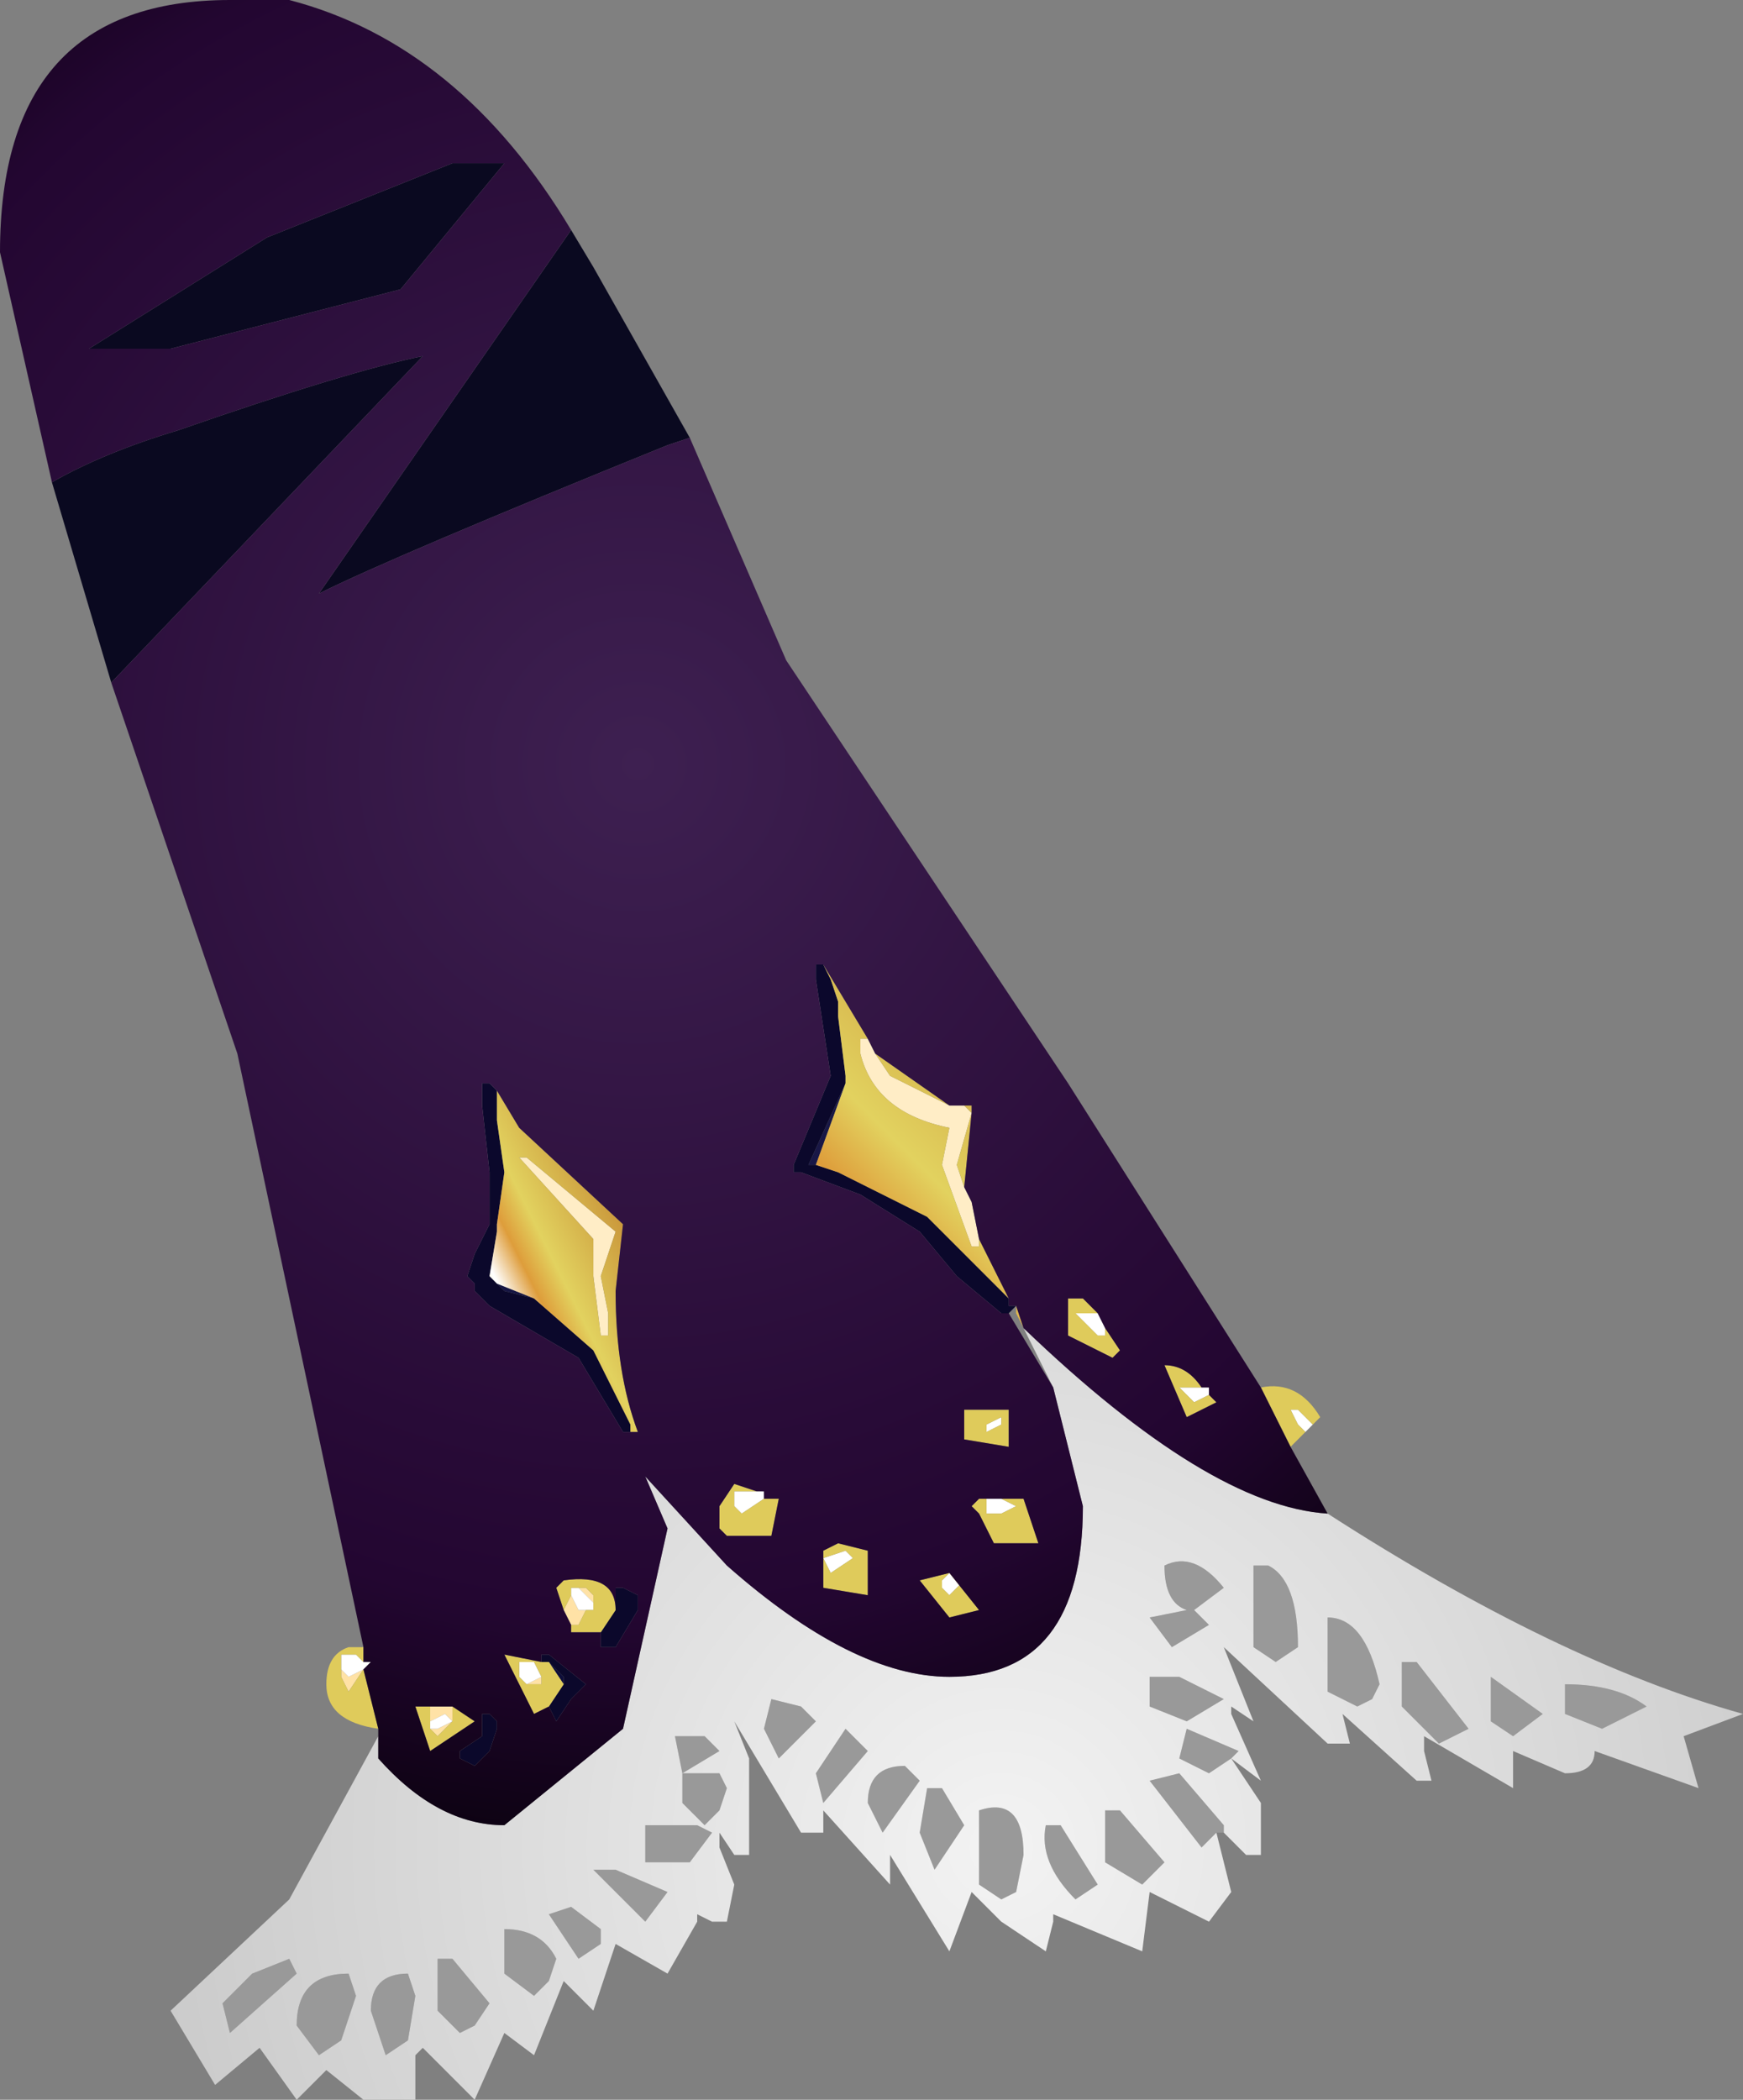 <svg xmlns="http://www.w3.org/2000/svg" xmlns:ffdec="https://www.free-decompiler.com/flash" xmlns:xlink="http://www.w3.org/1999/xlink" ffdec:objectType="frame" width="11.75" height="14.15"><rect width="100%" height="100%" fill="#808080" stroke="none"/><use ffdec:characterId="1" xlink:href="#a" width="11.75" height="14.15"/><defs><radialGradient id="b" cx="0" cy="0" r="819.2" gradientTransform="translate(3.9 7.05)scale(.01)" gradientUnits="userSpaceOnUse" spreadMethod="pad"><stop offset="0" stop-color="#232051"/><stop offset="1" stop-color="#060731"/></radialGradient><radialGradient id="c" cx="0" cy="0" r="819.2" gradientTransform="translate(-.2 -.4)scale(1.047)" gradientUnits="userSpaceOnUse" spreadMethod="pad"><stop offset="0" stop-color="#0a0920"/><stop offset="1" stop-color="#010115"/></radialGradient><radialGradient id="d" cx="0" cy="0" r="819.2" gradientTransform="matrix(.37 0 0 .37 3.45 5.65)" gradientUnits="userSpaceOnUse" spreadMethod="pad"><stop offset="0" stop-color="#0b082c"/><stop offset="1" stop-color="#000007"/></radialGradient><radialGradient id="f" cx="0" cy="0" r="819.2" gradientTransform="translate(6.35 14.35)scale(.007)" gradientUnits="userSpaceOnUse" spreadMethod="pad"><stop offset="0" stop-color="#f3f3f3"/><stop offset="1" stop-color="#cbcbcb"/></radialGradient><radialGradient id="i" cx="0" cy="0" r="819.2" gradientTransform="translate(3.9 7.05)scale(.01)" gradientUnits="userSpaceOnUse" spreadMethod="pad"><stop offset="0" stop-color="#3e2051"/><stop offset=".702" stop-color="#230631"/><stop offset="1"/></radialGradient><linearGradient id="e" x1="-819.2" x2="819.2" gradientTransform="matrix(.001 -0 .001 .002 3.25 10.1)" gradientUnits="userSpaceOnUse" spreadMethod="pad"><stop offset=".008" stop-color="#e2d25f"/><stop offset=".184" stop-color="#fff"/><stop offset=".325" stop-color="#de9d3b"/><stop offset=".459" stop-color="#e2d25f"/><stop offset="1" stop-color="#bf7c2a"/></linearGradient><linearGradient id="g" x1="-819.2" x2="819.2" gradientTransform="translate(-.2 -.4)scale(1.047)" gradientUnits="userSpaceOnUse" spreadMethod="pad"><stop offset=".008" stop-color="#e2d25f"/><stop offset=".184" stop-color="#fff"/><stop offset=".325" stop-color="#de9d3b"/><stop offset=".459" stop-color="#e2d25f"/><stop offset="1" stop-color="#bf7c2a"/></linearGradient><linearGradient id="h" x1="-819.2" x2="819.2" gradientTransform="matrix(.002 -.001 .001 .001 5.75 9.5)" gradientUnits="userSpaceOnUse" spreadMethod="pad"><stop offset=".008" stop-color="#e2d25f"/><stop offset=".184" stop-color="#fff"/><stop offset=".325" stop-color="#de9d3b"/><stop offset=".459" stop-color="#e2d25f"/><stop offset="1" stop-color="#bf7c2a"/></linearGradient><g id="a" fill-rule="evenodd"><path fill="#999" d="M8.25 12.35H8.2l-.1.1-.35-.45.2-.05.3.35zm1.3-1.15.35.45-.2.1-.25-.25v-.3zm.65.5-.15-.1v-.3l.35.25zm-1.65-1.15q.2.1.2.55l-.15.1-.15-.1v-.55zm-.4.4-.25.15-.15-.2.25-.05q-.15-.05-.15-.3.2-.1.4.15l-.2.15zm.15.9-.15.1-.2-.1.05-.2.35.15zM8 11.6l-.25-.1v-.2h.2l.3.15zm.95-.2v-.5q.25 0 .35.45l-.05.1-.1.05zm-3.1.4-.3.35-.05-.2.2-.3zm.35.2-.25.35-.1-.2q0-.25.25-.25zm.3.3-.2.3-.1-.25.05-.3h.1zm.1-.1q.3-.1.3.3l-.05.25-.1.05-.15-.1zm.95 0 .3.35-.15.15-.25-.15v-.35zm-.4.1.25.4-.15.1q-.25-.25-.2-.5zm-2.6-.6h.2l.1.1-.25.15h.25l.05.1-.05.15-.1.1-.15-.15v-.2zm.85-.2.1.1-.25.25-.1-.2.05-.2zm-1.25 1.1.35.15-.15.2L4 12.6zm-.75.4q.25 0 .35.2l-.05.15-.1.1-.2-.15zm-.45.2h.1l.25.3-.1.15-.1.05-.15-.15zm1.1-.1-.15.1-.2-.3.15-.05.2.15zm.75-.75-.15.2h-.3v-.25h.35zm-2 1.1-.05.3-.15.1-.1-.3q0-.25.25-.25zm-.4 0-.1.3-.15.1-.15-.2q0-.35.35-.35zm-.45-.25.05.1-.45.4-.05-.2.2-.2zm8.6-1.85q.35 0 .55.15l-.3.15-.25-.1z"/><path fill="#ffe2a6" d="m3.85 10.95-.05-.1.05-.1.05.1H4h-.05l-.05.1zm.05-.25h.05l.05.05v.05zm-.25.6v.05h-.1zm-.6.2v.1l-.1.1-.05-.05h.05l.1-.05-.05-.05-.1.05v-.1zm-.75-.25.05.05.1-.05-.1.15-.05-.1z"/><path fill="#fff" d="M5.1 10.05h.05v.05l-.15.1-.05-.05v-.1zm2.35-1.1V9H7.4l-.15-.15h.15zm-.8.65.1-.05v.05l-.1.05zm-1.1.9.15-.05.05.05-.15.1zm1.2-.4.1.05-.1.05h-.1v-.1zm2.1-.5-.05.05-.05-.05-.05-.1h.05zm-.7-.2-.1.05-.1-.1h.2zM6.4 10.6l.1.05-.1.1-.05-.05v-.05zm-2.4.2v.05h-.1l-.05-.1v-.05h.05zm-.45.55-.05-.05v-.1h.1l.05.1zm-.65.3v-.05l.1-.05.05.05-.1.05zm-.45-.45h.05l-.05.05-.1.05-.05-.05v-.1h.1z"/><path fill="#ffedc6" d="m5.85 7 .05.1.1.15.4.2h.1l.05.05-.1.35.05.15.05.1.05.25v.05h-.05l-.2-.55.05-.25q-.5-.1-.6-.5V7zm-2.3.8.6.5-.1.3.05.25V9h-.05L4 8.6v-.25l-.5-.55z"/><path fill="url(#b)" d="M3.2 10.65 3 10.6l-.05-.05zM5.3 9.2l-.2.55h-.05zm-1.9 4.05-.1-.15.1.1z" transform="translate(.4 -1.9)"/><path fill="url(#c)" d="m3 3-.7.85-1.55.4H.2l1.2-.75L2.65 3zm.45.45.15.25.65 1.15-.15.05q-1.85.75-2.35 1zM.35 6.5l-.4-1.35q.35-.2.85-.35 1.15-.4 1.65-.5z" transform="translate(.4 -1.9)"/><path fill="url(#d)" d="M3.85 11.55H3.8l-.3-.5-.6-.35-.1-.1v-.05l-.05-.05.05-.15.1-.2V9.8l-.05-.45V9.2h.05l.05.05v.2L3 9.8l-.05.35v.05l-.05.3.05.05.05.05.2.05.4.35.25.5zm2.55-.8h-.05l-.3-.25-.25-.3-.4-.25L5 9.8h-.05v-.05l.25-.6-.1-.65v-.1h.05l.05.1.05.15v.1l.05.4v.05l-.25.55h.05l.15.05.6.3.55.55v.05h.05zm-2.65 2v-.15h.05l.1.05v.1l-.15.25h-.1v-.1zm-.45.35h-.05v-.05h.05l.25.2-.1.1-.1.15-.05-.1.1-.15v-.05zm-.35.4v.05l-.05.15-.1.1-.1-.05v-.05l.15-.1v-.15h.05z" transform="translate(.4 -1.9)"/><path fill="url(#e)" d="m2.95 9.25.15.25.7.65-.05.45q0 .55.15.95h-.05v-.05L3.6 11l-.4-.35-.25-.1-.05-.05.05-.3v-.05L3 9.8l-.05-.35zm.2.45H3.1l.5.55v.25l.05.4h.05v-.15l-.05-.25.1-.3z" transform="translate(.4 -1.9)"/><path fill="url(#f)" d="M8.55 12.1q1.55 1 2.8 1.35l-.4.15.1.35-.7-.25q0 .15-.2.15l-.35-.15v.25l-.6-.35v.1l.05.2h-.1l-.5-.45.05.2h-.15l-.7-.65.2.5-.15-.1v.05l.2.45-.2-.15.2.3v.35H8l-.15-.15v-.05l-.3-.35-.2.05.35.45.1-.1.1.4-.15.2-.4-.2-.05.4-.6-.25v.05l-.05.2-.3-.2-.2-.2-.15.4-.4-.65v.2l-.45-.5v.15H5l-.45-.75.1.25v.65h-.1l-.1-.15v.1l.1.25-.05.25h-.1l-.1-.05v.05l-.2.35-.35-.2-.15.45-.2-.2-.2.5-.2-.15-.2.45-.35-.35-.05.05v.3h-.35l-.25-.2-.2.2-.25-.35-.3.25-.3-.5.8-.75.6-1.1v.15q.4.45.85.45l.8-.65.3-1.35-.15-.35.55.6q.85.75 1.5.75.9 0 .9-1.15l-.2-.8-.2-.4q1.25 1.2 2.05 1.25m0 1.2.2.1.1-.05.05-.1q-.1-.45-.35-.45zm-.95.2.25-.15-.3-.15h-.2v.2zm.3.25.05-.05-.35-.15-.05.2.2.1zm-.15-.9-.1-.1.2-.15q-.2-.25-.4-.15 0 .25.15.3l-.25.05.15.2zm.4-.4h-.1V13l.15.1.15-.1q0-.45-.2-.55M9.8 13.6l.2-.15-.35-.25v.3zm-.65-.5h-.1v.3l.25.25.2-.1zm-2.4 1.1h-.1q-.05.25.2.5l.15-.1zm.4-.1h-.1v.35l.25.15.15-.15zm-.95 0v.5l.15.1.1-.05.05-.25q0-.4-.3-.3m-.1.1-.15-.25h-.1l-.05.3.1.25zm-.3-.3-.1-.1q-.25 0-.25.25l.1.2zm-.35-.2-.15-.15-.2.3.05.2zM5 13.4l-.2-.05-.05.2.1.2.25-.25zm-.85.2.05.25v.2l.15.15.1-.1.05-.15-.05-.1H4.2l.25-.15-.1-.1zm.25.65-.1-.05h-.35v.25h.3zm-.75.75v-.1l-.2-.15-.15.05.2.3zm-1.1.1v.35l.15.15.1-.05.1-.15-.25-.3zm.45-.2v.3l.2.15.1-.1.05-.15q-.1-.2-.35-.2m.75-.4H3.6l.35.35.15-.2zm6.4-1.25v.2l.25.1.3-.15q-.2-.15-.55-.15m-8.6 1.85-.25.1-.2.2.05.2.45-.4zm.45.25-.05-.15q-.35 0-.35.35l.15.2.15-.1zm.4 0-.05-.15q-.25 0-.25.25l.1.3.15-.1z" transform="translate(.4 -1.9)"/><path fill="url(#g)" d="M8.1 11.25q.25-.05.4.2l-.2.2zm-5.95 2.3q-.35-.05-.35-.3 0-.2.15-.25h.1v.1L2 13.05h-.1v.15l.05.1.1-.15zM4.75 12h.1l-.05.25h-.3l-.05-.05v-.15l.1-.15.15.05h-.15v.1l.05.05zm2.3-1.15.1.15-.05.05-.3-.15v-.25h.1l.1.1h-.15l.15.15h.05zm-.8.65v.05l.1-.05v-.05zm-1.1.9v-.05l.1-.05.2.05v.3l-.3-.05zl.05.1.15-.1-.05-.05zm.95-.8v-.2h.3v.25zm.25.4h.15l.1.3h-.3l-.1-.2-.05-.05.05-.05h.05v.1h.1l.1-.05zm1.35-.75h-.15l.1.1.1-.05.05.05-.2.1-.15-.35q.15 0 .25.15m.75.25-.1-.1H8.3l.05.1.05.05zM6 12.5l.2.25-.2.05-.2-.25zl-.05.05v.05l.05.05.1-.1zm-2.35.4h-.2v-.05h.05l.05-.1h.05v-.1l-.05-.05h-.1v.05l-.05.1-.05-.15.05-.05q.35-.05.35.2zm-.4.2h.05l.1.15-.1.15-.1.05-.2-.4zm0 .1-.05-.1h-.1v.1l.05.05h.1zm-.6.2.15.1-.3.2-.1-.3h.1v.15l.05.05.1-.1z" transform="translate(.4 -1.9)"/><path fill="url(#h)" d="m5.15 8.4.3.5H5.4V9q.1.4.6.5l-.05.25.2.55h.05v-.05l.15.3.05.1-.55-.55-.6-.3-.15-.05.2-.55v-.05l-.05-.4v-.1L5.2 8.5zm.35.6.5.35-.4-.2zm.6.35h.05v.05l-.05.5-.05-.15.1-.35zm.35 1.35.05.15-.05-.1z" transform="translate(.4 -1.9)"/><path fill="url(#i)" d="M3 3h-.35l-1.25.5-1.2.75h.55l1.55-.4zM-.05 5.15-.4 3.6q0-1.7 1.55-1.7h.4q1.15.3 1.9 1.55L1.75 5.9q.5-.25 2.35-1l.15-.05.65 1.5L6.8 9.2l1.3 2.05.2.4.25.45q-.8-.05-2.05-1.25l-.05-.15H6.4v-.05l-.05-.1-.15-.3-.05-.25-.05-.1.05-.5v-.05H6L5.5 9l-.05-.1-.3-.5H5.1v.1l.1.65-.25.6v.05H5l.4.15.4.25.25.3.3.25h.05l.15.25.15.25.2.8q0 1.15-.9 1.15-.65 0-1.5-.75l-.55-.6.15.35-.3 1.35-.8.65q-.45 0-.85-.45v-.2l-.1-.4.05-.05h-.05V13L1.2 9 .35 6.5l2.1-2.2q-.5.1-1.65.5-.5.15-.85.35m3 4.1L2.9 9.2h-.05v.15l.05.45v.35l-.1.2-.05.15.05.05v.05l.1.1.6.35.3.5h.1q-.15-.4-.15-.95l.05-.45-.7-.65zM4.75 12v-.05H4.7l-.15-.05-.1.15v.15l.05.05h.3l.05-.25zM7 10.75l-.1-.1h-.1v.25l.3.15.05-.05-.1-.15zm-.9.85.3.05v-.25h-.3zm-.95.8v.2l.3.05v-.3l-.2-.05-.1.05zm1.1-.4H6.2l-.05.05.05.05.1.2h.3l-.1-.3h-.25m1.45-.75q-.1-.15-.25-.15l.15.35.2-.1-.05-.05v-.05zM6 12.5l-.2.05.2.25.2-.05zm-2.35.4v.1h.1l.15-.25v-.1l-.1-.05h-.05v.15q0-.25-.35-.2l-.05.05.05.15.05.1v.05zm-.4.2L3 13.05l.2.4.1-.05.05.1.1-.15.1-.1-.25-.2h-.05zm-.3.4-.05-.05h-.05v.15l-.15.1v.05l.1.05.1-.1.05-.15zm-.45-.1h-.1l.1.3.3-.2-.15-.1z" transform="translate(.4 -1.9)"/></g></defs></svg>